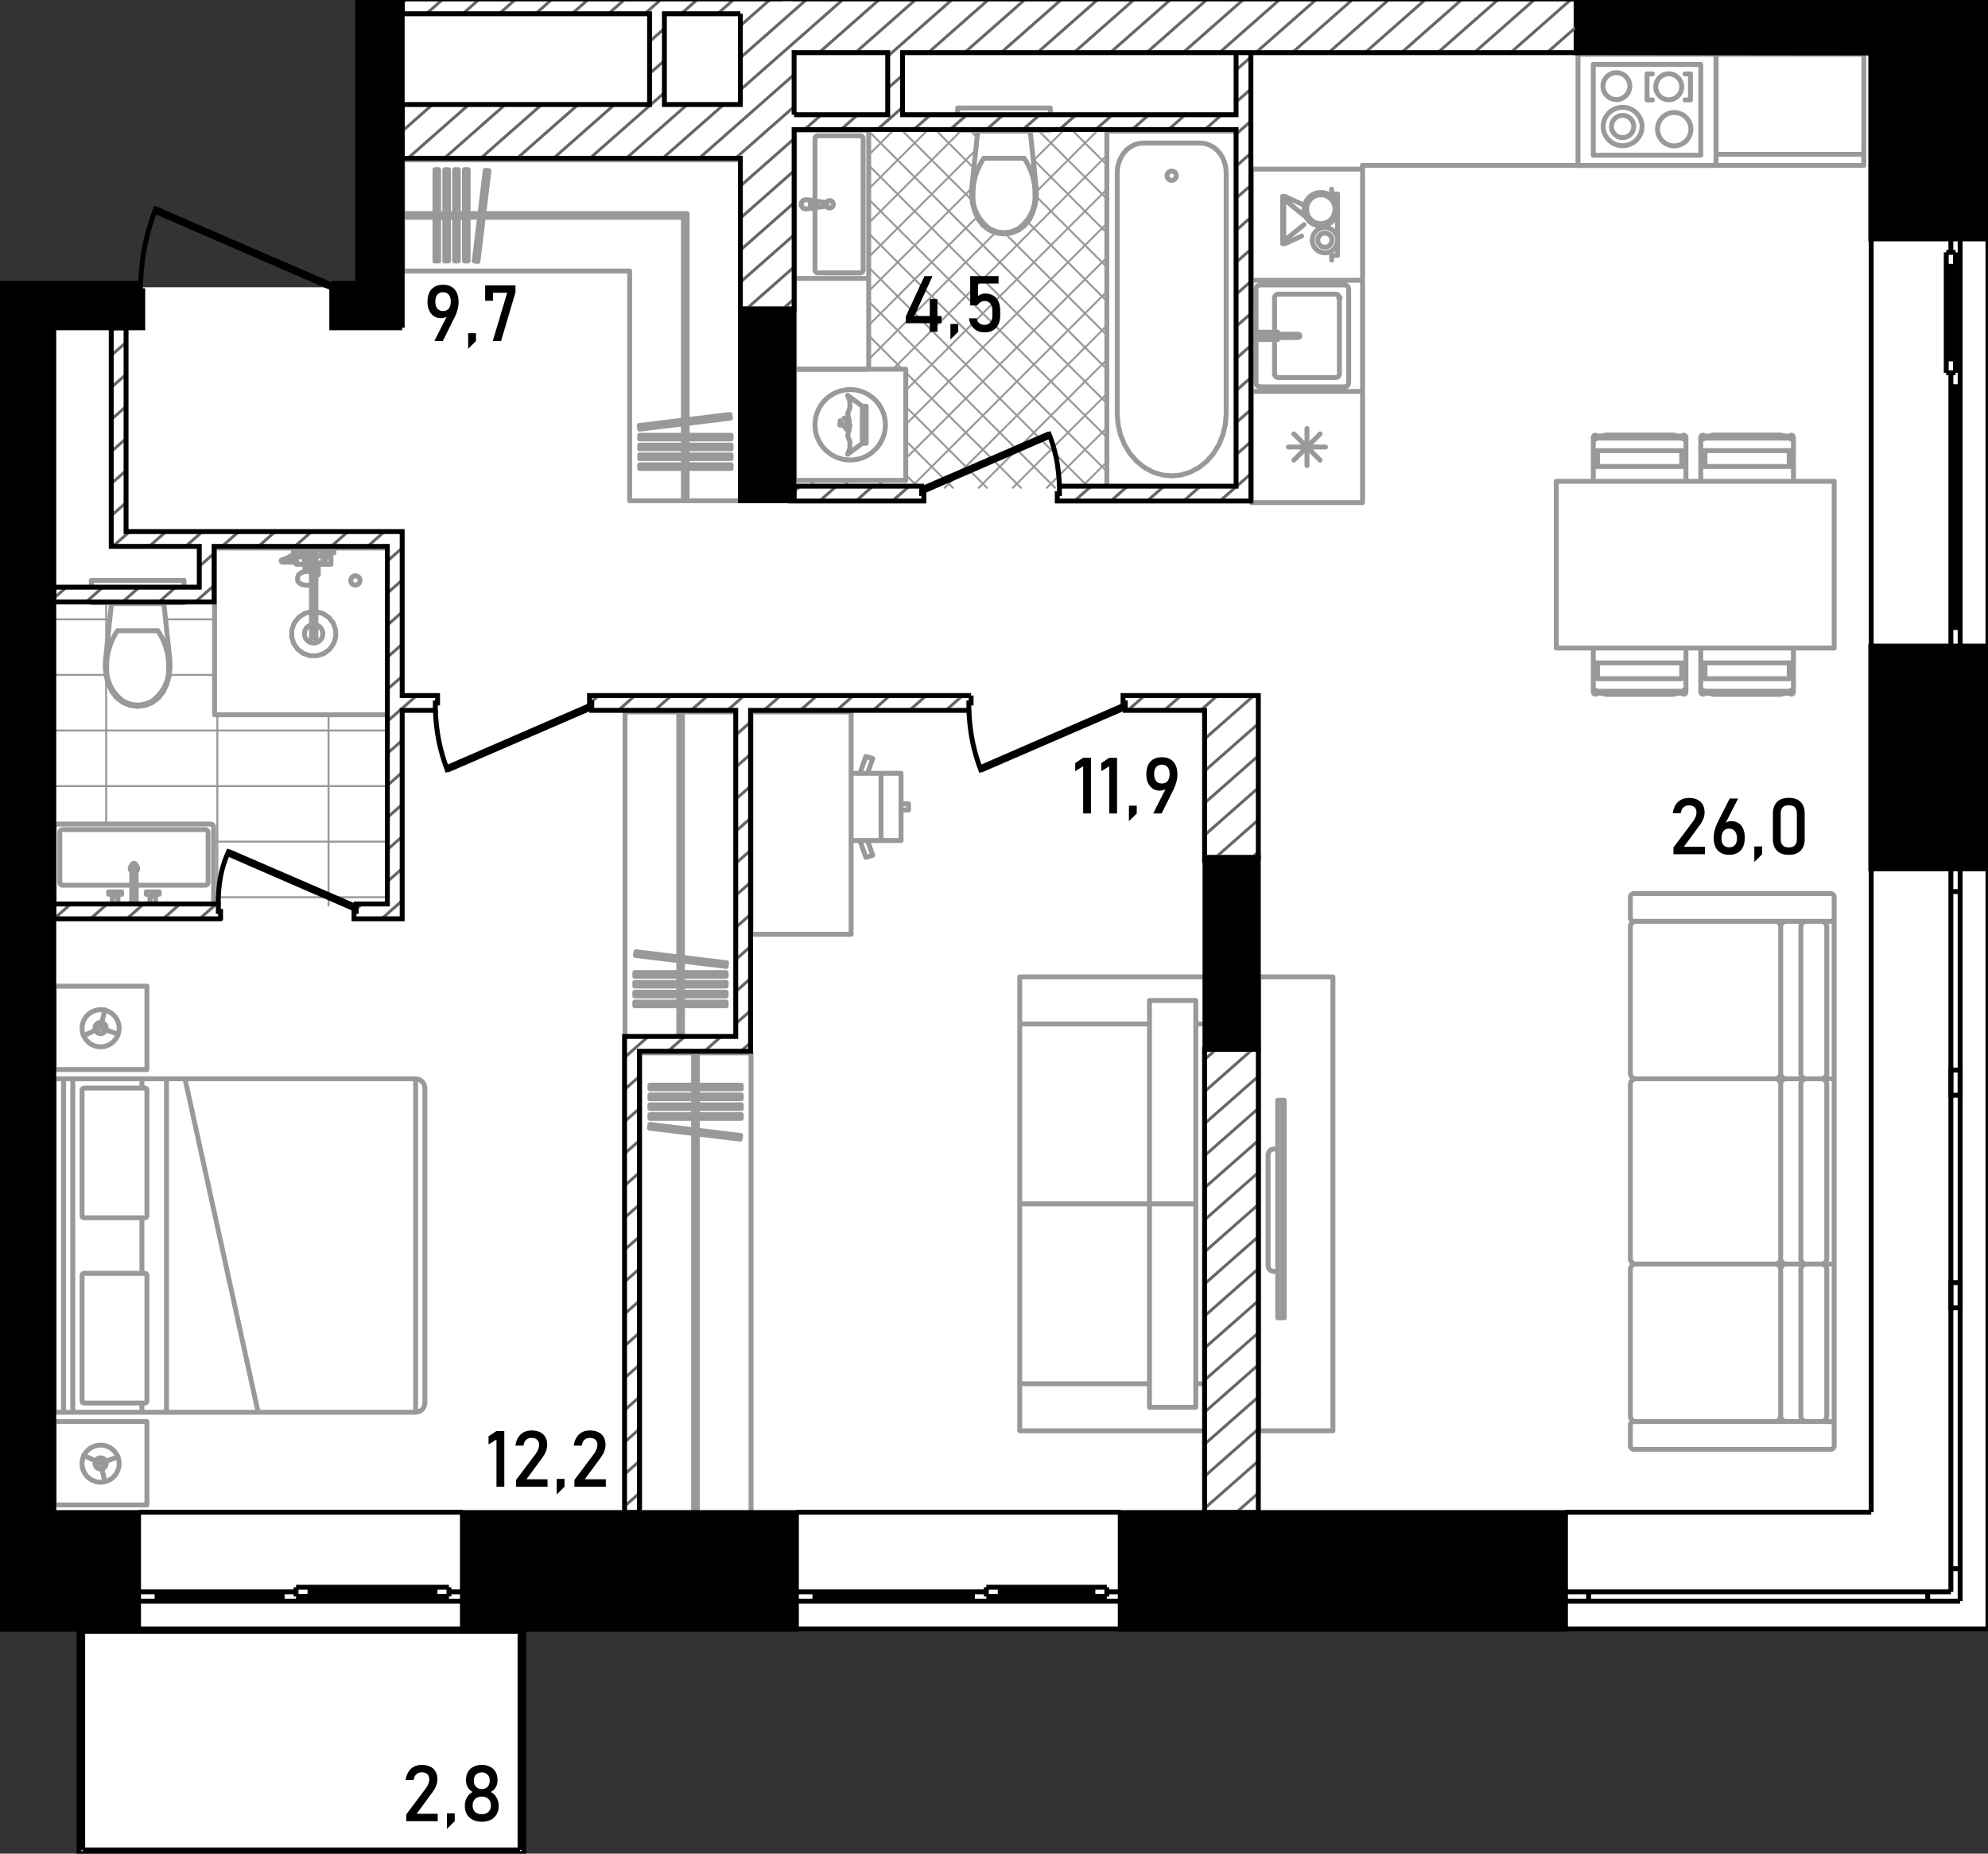 <svg version="1.1" id="_x32_00" xmlns="http://www.w3.org/2000/svg" x="0" y="0" viewBox="0 0 405.367 378.049" xml:space="preserve"><rect x="0" y="0" width="405.367" height="378.049" fill="#333333" stroke="none"/><style>.st0,.st1{fill-rule:evenodd;clip-rule:evenodd}.st0{fill:#fff}.st1{stroke:#999;stroke-linecap:round;stroke-linejoin:round}.st1,.st2,.st3{fill:none;stroke-miterlimit:3}.st2{fill-rule:evenodd;clip-rule:evenodd;stroke-width:.4;stroke-linecap:round;stroke-linejoin:round;stroke:#999}.st3{stroke:#000}.st3,.st4,.st6,.st7{fill-rule:evenodd;clip-rule:evenodd}.st6,.st7{fill:none;stroke:#000;stroke-miterlimit:22.926}.st7{stroke:#666;stroke-width:.6}</style><path class="st0" d="M73.435.107v58.481H.108v274.039h15.994v45.127h90.5v-45.127h298.764V.107z" id="fon"/><g id="mebel_7_"><path class="st1" d="M349.914 33.737h30.136m0 0V11.065m0 0h-30.136m0 0v22.672M349.914 31.47h30.136M380.049 33.737H277.837M380.049 11.065v22.672M324.881 31.659h21.916m0 0V13.142m0 0h-21.916m0 0v18.516M335.84 20.378v-5.299M335.84 15.079h1.095M335.84 20.378h1.095M344.694 20.378v-5.299M343.597 15.079h1.097M343.597 20.378h1.097M332.334 17.513a2.74 2.74 0 11-5.479-.001 2.74 2.74 0 015.479.001zM334.832 25.752a3.967 3.967 0 11-7.935 0 3.969 3.969 0 017.935 0z"/><path class="st1" d="M333.132 25.752a2.269 2.269 0 11-4.537-.001 2.269 2.269 0 014.537.001zM342.912 17.699a2.646 2.646 0 11-5.292-.002 2.646 2.646 0 015.292.002zM344.785 26.29a3.401 3.401 0 11-6.801-.003 3.401 3.401 0 016.801.003zM321.765 33.737h28.148M321.765 11.065h28.148M321.765 33.737V11.065M349.914 33.737V11.065M277.837 94.195V33.737M277.837 79.836v-46.1M255.165 79.836h22.672M277.837 102.508V79.836m0 0h-22.672m0 0v22.672m0 0h22.672M262.723 91.172h7.558M263.829 93.844l5.345-5.344M266.501 94.951v-7.558M269.173 93.844l-5.344-5.344M275.003 58.865v19.271m0 0l-.222.535m0 0l-.534.22m0 0h-17.381m0 0l-.535-.22m0 0l-.222-.535m0 0V58.865m0 0l.222-.534m0 0l.535-.221m0 0h17.381m0 0l.534.221m0 0l.222.534M277.837 57.165v22.672M255.165 57.165v22.672M277.837 57.165h-22.672M277.837 79.836h-22.672M273.114 60.754v15.492M272.359 77.003h-11.714M259.889 76.247v-7.001M259.889 67.756v-7.002M260.645 59.998h11.714M273.114 60.754h.141a.142.142 0 00-.141-.142.142.142 0 000 .283.14.14 0 00.141-.141h-.141zM273.114 76.247a.755.755 0 01-.755.756M260.645 77.003a.755.755 0 01-.756-.756M259.889 60.754c0-.418.338-.756.756-.756M272.359 59.998c.417 0 .755.338.755.756M264.721 68.161l.24.1m0 0l.1.241m0 0l-.101.24m0 0l-.241.099m0 0h-7.476m0 0l-.24-.1m0 0l-.099-.24m0 0l.099-.24m0 0l.24-.1m0 0h7.478M259.171 67.745v.415m0 0h-1.928m0 0l-.24.1m0 0l-.1.24m0 .001l.1.24m0-.001l.24.1m0 0h1.928m0 0v.414m0 .001h-2.456m0 0v-1.509m0-.001h2.456M260.532 67.756v.404m0 0h-1.323m0 0v-.404m0 0h1.323M260.532 69.244h-1.323m0 0v-.404m0 0h1.323m0 0v.404M277.837 34.493v22.672M255.165 34.493v22.672M277.837 34.493h-22.672M277.837 57.165h-22.672M272.736 42.672a3.41 3.41 0 11-6.822 0 3.41 3.41 0 016.822 0z"/><path class="st1" d="M272.214 42.672a2.89 2.89 0 11-5.779 0 2.89 2.89 0 115.779 0zM272.736 48.98a2.579 2.579 0 11-5.158.002 2.579 2.579 0 015.158-.002z"/><path class="st1" d="M271.601 48.98a1.445 1.445 0 11-2.89 0 1.445 1.445 0 012.89 0zM271.532 38.603v.964m0 0h1.204m0 0V52.09m0 0h-1.204m0 0v.964M262.005 40.067l.104.048m.103.047l.103.047m.103.047l.103.047m.104.047l.103.047m.103.047l.103.048m.102.047l.104.047m.102.047l.104.047m.103.047l.104.047m.102.048l.103.047m.102.047l.104.047m.105.047l.102.047m.104.048l.102.047m.103.047l.103.048m.103.047l.102.046m.104.047l.103.047m.104.048l.103.047m.104.047l.102.048M262.005 49.701l.104-.047m.103-.047l.103-.048m.103-.046l.103-.047m.104-.047l.103-.048m.103-.047l.103-.047m.102-.048l.104-.047m.102-.046l.104-.048m.103-.047l.104-.047m.102-.047l.103-.048m.102-.047l.104-.047m.105-.046l.102-.048m.104-.047l.102-.047m.103-.048l.103-.047m.103-.047l.102-.046m.104-.048l.103-.047m.104-.048l.103-.047m.104-.047l.102-.047M262.005 40.067v.078m0 .113v.114m0 .113v.113m0 .114v.078m0 0l.052.042m.089.071l.088.071m.086.072l.088.072m.089.071l.088.071m.089.072l.088.071m.088.071l.088.072m.087.072l.087.071m.089.071l.088.072m.088.071l.088.072m.088.071l.088.072m.09.071l.087.071m.087.072l.088.071m.089.072l.088.071m.088.072l.088.071m.088.071l.088.073m.087.07l.088.072m.088.071l.088.072m.088.071l.088.071m.088.073l.089.071m.089.071l.087.071m.088.072l.088.072m.087.071l.088.072m.089.071l.052.042M262.005 49.701v-.077m0-.114v-.113m0-.114v-.113m0-.114v-.078m0 0l.052-.042m.089-.071l.088-.071m.086-.072l.088-.071m.089-.071l.088-.071m.089-.073l.088-.071m.088-.072l.088-.072m.087-.07l.087-.071m.089-.071l.088-.073m.088-.071l.088-.071m.088-.072l.088-.071m.09-.072l.087-.071m.087-.072l.088-.071m.089-.071l.088-.072m.088-.072l.088-.071m.088-.071l.088-.072m.087-.071l.088-.071m.088-.072l.088-.072m.088-.071l.088-.071m.088-.072l.089-.071m.089-.072l.087-.071m.088-.072l.088-.071m.087-.071l.088-.072m.089-.072l.052-.042M261.528 49.701v-9.634m0 0h.478m0 0v.723m0 0h-.237m0 0v8.188m0 0h.237m0 0v.723m0 0h-.478"/><g><path class="st1" d="M346.798 98.162v-3.028m0 .001h.858m0 0h17.176m0 0h.859m0 0v3.028M365.691 91.708v3.427m0-.001h-.858m0 0v-3.225m0 0h.057m0 0l.293.196m0 0l.343-.086m0 0l.165-.312M364.89 89.348l.293.196m0 0l.343-.087m0 0l.165-.311m0 0v2.561m0 0l-.165.313m0 0l-.343.086m0 0l-.293-.196m0 0h-17.291m0 0l-.294.196m0 0l-.343-.086m0 0l-.164-.313m0 0v-2.561m0 0l.164.311m0 0l.343.087m0 0l.294-.196m0 0h17.291M346.798 91.708l.164.312m0-.001l.343.086m0 0l.294-.196m0 0h.057m0 0v3.225m0 0h-.858m0 0v-3.427M349.466 88.716l-1.003.227h15.564l-1.003-.227zM364.027 88.943h-15.565m0 0l1.004-.227m0 0h13.557m0 0l1.004.227M364.89 88.943l.293-.196m0 0l.343.086m0 0l.165.313m0 0l-.165.312m0 0l-.343.087m0 0l-.293-.197m0 0h-17.291m0 0l-.294.197m0 0l-.343-.087m0 0l-.164-.312m0 0l.164-.313m0 0l.343-.086m0 0l.294.196m0 0h17.291M324.881 98.162v-3.028m0 .001h.858m0 0h17.176m0 0h.86m0 0v3.028M343.775 91.708v3.427m0-.001h-.859m0 0v-3.225m0 0h.057m0 0l.294.196m0 0l.343-.086m0 0l.165-.312M342.973 89.348l.294.196m0 0l.343-.087m0 0l.165-.311m0 0v2.561m0 0l-.165.313m0 0l-.343.086m0 0l-.294-.196m0 0h-17.29m0 0l-.294.196m0 0l-.343-.086m0 0l-.165-.313m0 0v-2.561m0 0l.165.311m0 0l.343.087m0 0l.294-.196m0 0h17.29M324.881 91.708l.165.312m0-.001l.343.086m0 0l.294-.196m.001 0h.056m-.001 0v3.225m0 0h-.858m0 0v-3.427M327.55 88.716l-1.005.227h15.566l-1.005-.227zM342.111 88.943h-15.565m0 0l1.004-.227m0 0h13.556m0 0l1.005.227M342.973 88.943l.294-.196m0 0l.343.086m0 0l.165.313m0 0l-.165.312m0 0l-.343.087m0 0l-.294-.197m0 0h-17.29m0 0l-.294.197m0 0l-.343-.087m0 0l-.165-.312m0 0l.165-.313m0 0l.343-.086m0 0l.294.196m0 0h17.29M346.798 132.17v3.028m0 0h.858m0 0h17.176m0 0h.859m0 0v-3.028M365.691 138.626v-3.427m0-.001h-.858m0 0v3.225m0 0h.057m0 0l.293-.196m0 0l.343.086m0 0l.165.312M364.89 140.985l.293-.196m0 0l.343.087m0 0l.165.311m0 0v-2.561m0 0l-.165-.313m0 0l-.343-.086m0 0l-.293.196m0 0h-17.291m0 0l-.294-.196m0 0l-.343.086m0 0l-.164.313m0 0v2.561m0 0l.164-.311m0 0l.343-.087m0 0l.294.196m0 0h17.291M346.798 138.626l.164-.312m0-.001l.343-.086m0 0l.294.196m0 0h.057m0 0v-3.225m0 0h-.858m0 0v3.427M348.462 141.391l1.004.226h13.557l1.004-.226zM364.027 141.39h-15.565m0 0l1.004.227m0 0h13.557m0 0l1.004-.227M364.89 141.39l.293.196m0 0l.343-.086m0 0l.165-.313m0 0l-.165-.312m0 0l-.343-.087m0 0l-.293.197m0 0h-17.291m0 0l-.294-.197m0 0l-.343.087m0 0l-.164.312m0 0l.164.313m0 0l.343.086m0 0l.294-.196m0 0h17.291M324.881 132.17v3.028m0 0h.858m0 0h17.176m0 0h.86m0 0v-3.028M343.775 138.626v-3.427m0-.001h-.859m0 0v3.225m0 0h.057m0 0l.294-.196m0 0l.343.086m0 0l.165.312M342.973 140.985l.294-.196m0 0l.343.087m0 0l.165.311m0 0v-2.561m0 0l-.165-.313m0 0l-.343-.086m0 0l-.294.196m0 0h-17.29m0 0l-.294-.196m0 0l-.343.086m0 0l-.165.313m0 0v2.561m0 0l.165-.311m0 0l.343-.087m0 0l.294.196m0 0h17.29M324.881 138.626l.165-.312m0-.001l.343-.086m0 0l.294.196m.001 0h.056m-.001 0v-3.225m0 0h-.858m0 0v3.427M326.544 141.391l1.005.226h13.556l1.006-.226zM342.111 141.39h-15.565m0 0l1.004.227m0 0h13.556m0 0l1.005-.227M342.973 141.39l.294.196m0 0l.343-.086m0 0l.165-.313m0 0l-.165-.312m0 0l-.343-.087m0 0l-.294.197m0 0h-17.29m0 0l-.294-.197m0 0l-.343.087m0 0l-.165.312m0 0l.165.313m0 0l.343.086m0 0l.294-.196m0 0h17.29M317.337 132.17V98.162m0 0h56.666m0 0v34.008m0 0h-56.666"/></g><g><path class="st1" d="M332.439 290.684v4.156M333.195 295.596h40.053M374.003 294.84v-4.156M373.248 289.928h-40.054M374.003 290.684V257.81M374.003 257.81h-2.645M364.23 257.81h-2.268M332.439 258.944v29.852M333.573 289.928h28.39M363.096 288.795v-29.852M361.962 257.81h-28.389M372.492 258.944v29.852M371.359 289.928h-7.129M363.096 288.795v-29.852M364.23 257.81h7.129M367.202 288.795v-29.852M333.195 295.596a.755.755 0 01-.756-.756M374.003 294.84a.755.755 0 01-.756.756M373.248 289.928c.418 0 .756.339.756.756M332.439 290.684c0-.417.338-.756.756-.756M333.573 289.928a1.133 1.133 0 01-1.134-1.133M363.096 288.795c0 .626-.508 1.133-1.134 1.133M361.962 257.81c.626 0 1.134.508 1.134 1.134M332.439 258.944c0-.626.507-1.134 1.134-1.134M372.492 288.795c0 .626-.507 1.133-1.133 1.133M364.23 289.928a1.134 1.134 0 01-1.134-1.133M363.096 258.944c0-.626.508-1.134 1.134-1.134M371.359 257.81c.626 0 1.133.508 1.133 1.134M368.336 289.928a1.134 1.134 0 01-1.134-1.133M367.202 258.944c0-.626.508-1.134 1.134-1.134M374.003 257.81v-37.786M374.003 257.81h-2.645M374.003 220.024h-2.645M364.23 257.81h-2.268M364.23 220.024h-2.268M332.439 221.158v35.519M333.573 257.81h28.39M363.096 256.676v-35.519M361.962 220.024h-28.389M372.492 221.158v35.519M371.359 257.81h-7.129M363.096 256.676v-35.519M364.23 220.024h7.129M367.202 256.676v-35.519M333.573 257.81a1.133 1.133 0 01-1.134-1.134M363.096 256.676c0 .627-.508 1.134-1.134 1.134M361.962 220.024c.626 0 1.134.508 1.134 1.134M332.439 221.158c0-.626.507-1.134 1.134-1.134M372.492 256.676c0 .627-.507 1.134-1.133 1.134M364.23 257.81a1.134 1.134 0 01-1.134-1.134M363.096 221.158c0-.626.508-1.134 1.134-1.134M371.359 220.024c.626 0 1.133.508 1.133 1.134M368.336 257.81a1.134 1.134 0 01-1.134-1.134M367.202 221.158c0-.626.508-1.134 1.134-1.134M332.439 187.15v-4.156M333.195 182.238h40.053M374.003 182.994v4.156M373.248 187.906h-40.054M374.003 187.15v32.874M374.003 220.024h-2.645M364.23 220.024h-2.268M332.439 218.89v-29.851M333.573 187.906h28.39M363.096 189.04v29.851M361.962 220.024h-28.389M372.492 218.89v-29.851M371.359 187.906h-7.129M363.096 189.04v29.851M364.23 220.024h7.129M367.202 189.04v29.851M332.439 182.994c0-.417.338-.756.756-.756M373.248 182.238c.418 0 .756.339.756.756M374.003 187.15a.756.756 0 01-.756.756M333.195 187.906a.756.756 0 01-.756-.756M332.439 189.04c0-.626.507-1.134 1.134-1.134M361.962 187.906c.626 0 1.134.508 1.134 1.134M363.096 218.89c0 .626-.508 1.134-1.134 1.134M333.573 220.024a1.134 1.134 0 01-1.134-1.134M371.359 187.906c.626 0 1.133.508 1.133 1.134M363.096 189.04c0-.626.508-1.134 1.134-1.134M364.23 220.024a1.134 1.134 0 01-1.134-1.134M372.492 218.89c0 .626-.507 1.134-1.133 1.134M367.202 189.04c0-.626.508-1.134 1.134-1.134M368.336 220.024a1.134 1.134 0 01-1.134-1.134"/><g><path class="st1" d="M256.677 199.241h15.114m0 0v92.576m0-.001h-15.114m0 0V199.24M261.558 268.766h-1.02m0 0v-44.369m0 0h1.02m0 0v44.369M260.539 259.305h-.832m0 0l-.567-.152m0 0l-.415-.415m0 0l-.152-.567m0 0v-22.699m0 0l.152-.567m0 0l.415-.415m0 0l.567-.152m0 0h.832m0 0v24.967M261.856 268.766h-.298m0 0v-44.369m0 0h.298m0 0v44.369"/></g><g><path class="st1" d="M245.719 208.838h-1.89m0 0v73.382m0 0h1.89m0 0v-73.382M207.933 208.838v36.691m0 0h26.45m0 0v-36.691m0 0h-26.45M207.933 245.53v36.69m0 0h26.45m0 0v-36.69m0 0h-26.45M207.933 282.22v9.597m0 0h37.786m0 0v-9.597m0 0h-1.889m-9.446 0h-26.451M207.933 199.241v9.598m0 0h26.451m9.446 0h1.889m0 0v-9.598m0 0h-37.786M243.83 245.53h-9.446m0 0v41.488m0 0h9.446m0 0V245.53M243.83 245.53h-9.446m0 0v-41.49m0 0h9.446m0 0v41.49"/><g><path class="st1" d="M130.471 308.821v-94.088M130.471 214.733h22.672M153.143 214.733h-22.672m0 0v94.088m0 0h22.672m0 0v-94.088M141.429 308.821h.756m0 0v-94.088m0 0h-.756m0 0v94.088M151.15 221.32h-18.626m0 0v.756m0 0h18.626m0 0v-.756M151.15 223.325h-18.626m0 0v.756m0 0h18.626m0 0v-.756M151.15 225.33h-18.626m0 0v.756m0 0h18.626m0 0v-.756M151.15 227.335h-18.626m0 0v.756m0 0h18.626m0 0v-.756M151.015 231.579l-18.491-2.241m0 .001l-.091.75m0-.001l18.49 2.241m0 0l.092-.75"/><g><path class="st1" d="M127.448 211.711h3.023M150.12 211.711h-19.648M150.12 145.207v66.504M127.448 211.711h22.672m0 0v-66.504m0-.001h-22.672m0 0v66.504M139.161 145.207h-.756m.001 0v66.504m0 0h.756m-.001 0v-66.504M129.441 205.123h18.626m0 0v-.756m0 0h-18.626m0 0v.756M129.441 203.119h18.626m0 0v-.755m0 0h-18.626m0 0v.755M129.441 201.115h18.626m0 0v-.756m0 0h-18.626m0 0v.756M129.441 199.11h18.626m0 0v-.756m0 0h-18.626m0 0v.756M129.576 194.864l18.491 2.242m0 0l.091-.751m0 0l-18.49-2.241m0 0l-.092.75"/></g><g><path class="st1" d="M182.661 157.719h1.068m0 0v13.707m0 0h-10.183m0-13.707h9.115M183.729 163.945h1.532m0 0v1.257m0 0h-1.532m0 0v-1.257M176.894 171.426l.504 1.428m0 0l.562 1.592m0 0l-1.402.418m0 0l-.71-2.01m0 0l-.504-1.428m0 0h1.55M175.344 157.719l.504-1.428m0 0l.71-2.01m0 0l1.402.418m0 0l-.562 1.592m0 0l-.504 1.428m0 0h-1.55M183.729 157.719v13.707M179.646 171.426v-13.707M173.548 190.55h-20.404m-.001 0v-45.344m0 0h20.404m.001 0v45.344"/></g></g></g><g><path class="st1" d="M28.259 308.821H11.066M24.292 298.43a3.78 3.78 0 11-7.558-.002 3.78 3.78 0 017.558.002z"/><path class="st1" d="M21.646 298.43a1.134 1.134 0 11-2.267.001 1.134 1.134 0 012.267-.001zM24.292 209.632a3.78 3.78 0 11-7.558-.002 3.78 3.78 0 017.558.002z"/><path class="st1" d="M21.646 209.632a1.134 1.134 0 11-2.267.001 1.134 1.134 0 012.267-.001zM84.75 220.024v68.015m0 0H14.846m0 0v-68.015m0 0H84.75M86.639 221.913v64.237m0 0l-.145.723m0 0l-.409.613m0 0l-.613.409m0 0l-.723.144m0 0v-68.015m0-.001l.723.144m0 0l.613.409m0 .001l.409.613m0 0l.145.723M11.066 220.024v68.015m0 0h3.779m0 0v-68.015m0 0h-3.779M11.066 288.039v-68.015m0-.001h1.89m0 0v68.015m0 .001h-1.89M11.066 289.928v17.004m0 0H29.96m0 0v-17.004m0 0H11.066M11.066 218.134V201.13m0 0H29.96m0 0v17.004m0 0H11.066M16.734 260.077v25.695m0 0l.111.267m0 0l.267.111m0 0h12.47m0 0l.267-.111m0 0l.111-.267m0 0v-25.695m0 0l-.111-.267m0 0l-.267-.111m0 0h-12.47m0 0l-.267.111m0 0l-.111.267M16.734 247.985v-25.694m0 0l.111-.267m0 0l.267-.111m0 0h12.47m0 0l.267.111m0 0l.111.267m0 0v25.694m0 0l-.111.268m0 0l-.267.11m0 0h-12.47m0 0l-.267-.11m0 0l-.111-.268M28.936 220.024v1.889M28.936 248.363v11.336M28.936 286.15v1.889M33.945 220.024v68.015m0 0h18.687m0 0l-14.908-68.015m0 0h-3.779M21.374 302.11l-.86-3.68m0 0l-3.431-1.584m0 0l3.431 1.584m0 0l3.545-1.306M21.374 205.953l-.86 3.68m0 0l-3.431 1.584m0 0l3.431-1.584m0 0l3.545 1.305"/></g><g><path class="st1" d="M79.081 111.766v34.007M79.081 145.773H43.752M43.751 145.773v-34.007M73.414 118.379a.944.944 0 11-1.889 0 .944.944 0 011.889 0zM64.42 124.749l1.396.372m0 0l1.209.792m0 0l.899 1.133m0 .001l.495 1.358m.001-.001l.044 1.445m0 0l-.414 1.384m-.001.001l-.828 1.185m0 0l-1.159.863m.001-.001l-1.372.455m0 .001h-1.446m-.001 0l-1.372-.455m0-.001l-1.159-.863m.001.001l-.829-1.185m-.001 0l-.413-1.384m0-.001l.043-1.445m0 0l.496-1.358m.001.001l.897-1.133m0-.001l1.209-.792m-.001 0l1.397-.372m0 0v-5.538m0 .001l-.455.108m0 0l-.49.036m.001 0l-.488-.036m-.001 0l-.456-.108m0 0l-.392-.173m.001-.001l-.299-.224m-.001 0l-.189-.261m0 0l-.065-.281m.001 0v-.402m0 0l.019-.12m0 .001l.065-.278m0 0l.054-.104m0-.001l.181-.251m0 0l.078-.069m-.001 0l.275-.205m0 0l.356-.157m0 .001l.195-.052m0 0l.25-.06m0 0l.02-.687m.001-.001l.009-.797m-.001.001h-1.729m0 0v-.434m0 0h-2.871m.001 0l-.16-.059m-.001-.001l-.083-.148m0 0l.033-.167m0 0l.134-.105m.001 0l.485-.157m0 .001l.726-.316m0-.001l1.008-.573m0 .001l.728-.259m-.001-.001v-.124m0 .001h-.604m0 0v-.982m0-.001h2.569m0 0v.877m0 0l.024.01m.001 0l.039.028m-.001 0l.033.034m.001 0l.025.04m0 0l.278.673m0 0h.697m-.001 0v-1.361m0 0h-1.058m.001 0v-.301m0 0h3.024m-.001 0v.301m0 0H64.42m0 0v1.361m0 0h1.437m.001 0v.151m0 0h.415m0 0v-.302m0 0h-.153m0 0v-.529m0 .001h-.604m.001 0v-.982m0-.001h2.569m-.001 0v.982m0 .001h-.604m.001 0v.529m0-.001h-.152m0 0v.302m0 0h.151m.001 0v1.511m0 .001h-2.57m-.001 0v2.154m0-.001h-.021m0 0h-.06m-.001 0h-.094m0 0h-.123m0 0h-.149m.001 0h-.044m0 0v7.505M62.078 113.428h.21m0 0l-.141-.341m0 0l-.325-.053m0 0l-.008.002m0 0v.242m0 0h-.152m0 0v.301m0 0h.416m0 0v-.151M60.604 113.58v-.24m0 0l-.677.239m0 0l-.987.563m0 0l-.053.024m0 0h1.566m0 0v-.586m0 0h.151M66.461 112.749v.528M67.141 112.749v.528M60.804 112.749h-.352M61.662 113.278h-.189M61.473 113.278h-.681M60.793 113.278h-.015M61.473 113.101v.177M60.793 113.272v.006M60.604 113.58h1.058M62.957 115.09h.557M60.453 114.165v.492M63.023 115.658h.49M57.658 114.644l-.076.013M61.806 112.54l.048.003M61.636 112.573l.17-.032M62.351 112.624l.047.01M62.398 112.634l.02.009M60.453 112.872l.453-.159M60.906 112.712l.73-.14M61.762 113.045l.06-.011M57.658 114.644l.512-.167M58.169 114.477l.719-.312M60.864 112.729h.001M61.854 112.543l.497.081M63.511 117.146l.002-.002M63.513 116.616l-.002-.002M62.078 113.976v-.128M62.078 113.731v-.104M62.078 113.848v-.117M62.288 113.428h.523M61.04 113.185l.723-.14M60.604 113.339l.436-.154M62.758 114.062h.142a.141.141 0 10-.282 0 .14.14 0 10.282 0h-.142zM62.667 114.017l.091.045M62.569 114.002l.098.015M62.471 114.017l.098-.015M62.38 114.062l.091-.045M62.224 116.558l.345-.026M62.569 116.532l.345.026M62.153 116.575l.071-.017M63.235 116.634l.195.052M62.914 116.558l.321.076M62.2 114.229l-.009.062M63.43 116.686l.083.036M62.985 116.575l-.02-.687M62.947 114.29l-.009-.061M62.938 114.229l-.026-.059M62.912 114.17l-.042-.049M62.87 114.122l-.055-.038M62.815 114.083l-.057-.021M62.758 114.062l-.008-.003M62.75 114.059l-.068-.008M62.682 114.051h-.227M62.456 114.051l-.068.008M62.387 114.059l-.007.003M62.38 114.062l-.057.021M62.324 114.083l-.055.038M62.269 114.122l-.042.048M62.227 114.17l-.027.059M62.965 115.887l-.019-1.597M62.181 115.09l.01-.8M62.078 114.789h.107M62.953 114.789h.561M64.42 124.749v5.343M63.513 124.749v5.343M64.42 130.092h-.907M67.481 112.749h-1.36M67.33 113.278h-1.059M67.33 113.58h-1.059M65.857 113.58v1.209M62.078 114.789v-1.209M64.42 112.068h-.907M64.42 113.428v3.816M63.513 119.211v-5.783M65.857 114.789H64.42M64.912 115.09h-.491M64.912 115.658h-.491M63.023 115.09v1.494M64.42 127.426a1.89 1.89 0 01-.907 3.669 1.889 1.889 0 010-3.669M65.857 114.116a.34.34 0 110 .59"/><path class="st2" d="M43.563 182.993h35.52m-35.52-11.336h35.52m-68.017-11.336h68.016m-68.016-11.336h68.016m-68.016-11.336h10.57m12.868 0h9.248m-32.686-11.336h11.318m11.372 0h9.996m23.238 58.38v-38.92m-22.672 38.92v-38.92m-22.672 22.294v-30.34m0-4.417v-10.208"/><path class="st1" d="M21.669 137.905l.469 1.645m-.001 0l.718 1.551m0 0l.967 1.23m0 0l1.249.943m.001 0l1.448.594m0 0l1.55.205m-.001 0l1.552-.205m.001 0l1.447-.594m0 0l1.248-.943m-.001 0l.968-1.23m0 0l.719-1.551m.001 0l.469-1.645m-.001 0l.207-1.698m0 0l-.059-1.709m0 0l-1.223-11.585m0 0H22.743m0 0l-1.223 11.585m0 0l-.06 1.709m.001 0l.208 1.698M32.187 128.634H28.07M28.07 128.634h-4.116M31.134 142.901c-.89.57-1.962.881-3.064.887M34.381 136.071c.165 2.592-1.03 5.107-3.247 6.83M32.187 128.634c1.505 2.253 2.266 4.827 2.194 7.437M21.758 136.071c-.07-2.609.689-5.184 2.195-7.437M25.006 142.901c-2.217-1.723-3.413-4.238-3.248-6.83M28.07 143.788a5.74 5.74 0 01-3.063-.887M23.423 122.913h9.295v.188h-9.295zM32.718 122.912h-9.296m0 0v.189m0 .001h9.296m0 0v-.189M18.624 122.912h18.894M18.624 118.379h18.894M18.624 122.912v-4.533M37.517 122.912v-4.533M42.996 184.693H11.634m0 0l-.402-.166m0 0l-.166-.4m0 0v-15.493m0 0l.166-.401m0 0l.402-.166m0 0h31.362m0 0l.4.166m0 0l.166.401m0 0v15.493m0 0l-.166.4m0 0l-.4.166M41.862 180.537H27.767m-.907 0H12.767M12.2 179.97v-10.202M12.767 169.201h29.095M42.429 169.768v10.202M12.767 180.537a.566.566 0 01-.567-.566M12.2 169.768c0-.313.254-.567.567-.567M41.862 169.201c.313 0 .567.254.567.567M42.429 179.97a.566.566 0 01-.567.566M28.07 177.136a.757.757 0 01-.302.605v-1.21a.757.757 0 01.302.605zm-1.21.604a.756.756 0 010-1.208v1.208zM26.861 184.165h.907m0 0v-7.748m0-.001l-.256-.302m0 .001h-.395m0 0l-.256.302m0-.001v7.748M26.559 184.163h1.51v.265h-1.51zM28.07 184.165h-1.511m0 0v.264m0-.001h1.511m0 0v-.264"/><path class="st1" d="M26.181 184.428h2.266v.265h-2.266zM28.448 184.428h-2.267m0 0v.265m0 0h2.267m0 0v-.265M30.584 182.804v1.624m0 0h-.096m-.001 0v.133m0 0h-.282m.001 0v.132m0 0h1.889m0 0v-.132m0 0h-.283m0 0v-.133m0 0h-.095m0 0v-1.624m0 0h-.321m0 0v-.416m0 0h1.077m0 0v-.491m0 0h-2.645m0 0v.491m0 0h1.076m0 0v.416m0 0h-.32M24.047 182.804v1.624m0 0h.094m-.001 0v.133m0 0h.283m.001 0v.132m0 0h-1.889m0 0v-.132m0 0h.283m-.001 0v-.133m0 0h.095m0 0v-1.624m0 0h.322m.001 0v-.416m0 0h-1.078m-.001 0v-.491m0 0h2.646m.001 0v.491m0 0h-1.078m0 0v.416m0 0h.322M31.395 182.388l-.071-.071M30.904 182.388l.072-.071M31.395 182.804h-.491M31.716 184.428h-1.133M30.488 184.561h1.323M23.234 182.388l.071-.071M23.724 182.388l-.071-.071M23.234 182.804h.49M22.913 184.428h1.134M24.14 184.561h-1.322M31.395 182.143a.244.244 0 01-.245.245.245.245 0 110-.491c.136 0 .245.11.245.246zM23.724 182.143a.244.244 0 01-.245.245.244.244 0 01-.245-.245.245.245 0 11.49 0zM43.751 111.766h35.33"/></g><g><path class="st1" d="M139.351 44.317l.755-.756m0 0H82.104m0 0v.756m0 0h57.247M88.691 34.596v18.626m0 0h.756m0 0V34.596m0 0h-.756M90.696 34.596v18.626m0 0h.756m0 0V34.596m0 0h-.756M92.701 34.596v18.626m0 0h.756m0 0V34.596m0 0h-.756M94.705 34.596v18.626m0 0h.756m0 0V34.596m0 0h-.756M98.951 34.732l-2.241 18.49m0 0l.751.091m0 0l2.241-18.49m0 0l-.751-.091M151.064 32.604h-68.96m0 0v22.671m0 0h46.289m0 0v46.855m0 0h22.671m0 0V32.604M139.351 102.13h.755m0 0V43.561m0 0l-.755.756m0 0v57.813M149.072 95.543h-18.626m0 0v-.756m0 0h18.626m0 0v.756M149.072 93.538h-18.626m0 0v-.755m0 .001h18.626m0 0v.755M149.072 91.535h-18.626m0 0v-.756m0 0h18.626m0 0v.756M149.072 89.53h-18.626m0 0v-.756m0 0h18.626m0 0v.756M148.936 85.284l-18.49 2.241m0 0l-.091-.75m0 0l18.49-2.241m0 0l.091.75"/></g></g><g><path class="st2" d="M220.404 99.485l5.288-5.288m-12.235 5.288l12.235-12.235m-19.183 12.235l19.183-19.183m-26.13 19.183l26.13-26.13m-33.076 26.13l33.076-33.076m-40.023 33.076l40.023-40.023m-46.97 40.023l1.512-1.512m4.46-4.46l40.998-40.998m25.769-25.769l.188-.188m-79.874 72.927l1.512-1.512m11.407-11.407l40.998-40.998m18.822-18.822l.189-.188m-79.875 72.927l1.512-1.512m18.354-18.354l40.998-40.998m11.874-11.875l.189-.188m-55.691 48.744l43.628-43.628m4.927-4.928l.189-.188m-53.671 46.725l25.847-25.847m8.32-8.321l12.557-12.557m-46.724 39.778l22.123-22.123m11.444-11.444l6.211-6.211m-39.778 32.831l21.027-21.028m-21.027 14.081l21.829-21.829m-21.829 14.882l18.937-18.937m-18.937 11.99l11.99-11.99m-11.99 5.043l5.043-5.043m64.422.188l-.188-.188m-6.76.188l-.188-.188m-6.759.188l-.188-.188m-6.759.188l-.188-.188m.12 7.066l-7.066-7.066m7.066 14.013l-14.014-14.014m14.014 20.961l-15.016-15.016m15.016 21.963l-14.389-14.389M199.24 28.013l-1.455-1.455m27.907 34.854l-16.158-16.158m-10.957-10.956l-7.74-7.74m34.855 41.801l-20.68-20.68m-6.771-6.772l-14.35-14.349M225.692 75.305l-48.748-48.747M225.692 82.253l-48.555-48.556M225.692 89.199l-48.555-48.554M225.692 96.146l-48.555-48.555m44.947 51.894l-44.947-44.947m38 44.947l-38-38m31.053 38l-23.496-23.496m-.687-.687l-6.87-6.87m24.106 31.053l-16.549-16.549m9.602 16.549l-9.602-9.602m2.655 9.602l-2.655-2.655m-4.292 2.655l-1.512-1.512m-5.434 1.512l-1.512-1.512m-5.436 1.512l-1.512-1.512"/><path class="st1" d="M198.319 41.549l.469 1.645m0 0l.718 1.551m0 0l.968 1.23m0 0l1.248.943m0 0l1.448.594m0 0l1.551.206m0 0l1.551-.206m0 0l1.448-.594m0 0l1.248-.943m0 0l.967-1.23m0 0l.719-1.551m0 0l.469-1.645m0 0l.208-1.697m0 0l-.06-1.71m0 0l-1.223-11.584m0 0h-10.654m0 0l-1.222 11.584m0 0l-.06 1.71m0 0l.207 1.697M208.837 32.279h-4.116M204.721 32.279h-4.116M207.785 46.546c-.889.57-1.961.88-3.063.886M211.033 39.716c.165 2.592-1.031 5.106-3.248 6.83M208.837 32.279c1.506 2.253 2.266 4.828 2.195 7.437M198.41 39.716c-.07-2.609.689-5.185 2.195-7.437M201.658 46.546c-2.217-1.724-3.413-4.238-3.248-6.83M204.721 47.432a5.737 5.737 0 01-3.063-.886M200.073 26.557h9.296v.19h-9.296zM209.369 26.558h-9.295m0 0v.188m0 0h9.295m0 0v-.188M195.275 26.558h18.893M195.275 22.024h18.893M195.275 26.558v-4.534M214.168 26.558v-4.534"/><g><path class="st1" d="M252.143 26.747v72.738m0-.001h-26.45m0 0V26.747m0 0h26.45M227.808 35.233l.081-1.053m0 0l.238-1.02m0 0l.39-.958m0 0l.529-.865m0 0l.652-.748m0 0l.756-.606m0 0l.835-.446m0 0l.891-.274m0 0l.919-.092m0 0h11.638m0 0l.919.092m0 0l.89.274m0 0l.836.446m0 0l.755.606m0 0l.652.748m0 0l.529.865m0 0l.389.958m0 0l.24 1.02m0 0l.08 1.053m0 0v49.099m0 0l-.169 2.21m0 0l-.501 2.143m0 0l-.819 2.011m0 0l-1.111 1.817m0 0l-1.369 1.57m0 0l-1.586 1.272m0 0l-1.755.939m0 0l-1.87.574m0 0l-1.93.192m0 0l-1.928-.192m0 0l-1.871-.574m0 0l-1.755-.939m0 0l-1.586-1.272m0 0l-1.369-1.57m0 0l-1.112-1.817m0 0l-.818-2.011m0 0l-.501-2.143m0 0l-.169-2.21m0 0V35.233M239.863 35.815a.946.946 0 11-1.891-.001.946.946 0 011.891.001z"/></g><g><path class="st1" d="M184.694 75.302h-22.671m0 0v22.672m0 0h22.671m0 0V75.302M180.538 86.638a7.179 7.179 0 11-14.358 0 7.179 7.179 0 1114.358 0zM172.842 92.646l.449-1.233m0 0V90.1m0 0l-.449-1.232m0 0l.343-1.474m.001 0v-1.513m0 0l-.343-1.472m-.001 0l.45-1.235m0 0V81.86m0 0l-.45-1.235m0 0l2.987 2.232m0 0v7.558m0 0l-2.987 2.231M176.091 90.415v-7.558m0 0h-.262m0 0v7.558m0 0h.262M176.615 90.415v-7.558m0 0h-.262m0 0v7.558m0 0h.262M171.328 85.795l-.086.891m0-.001l.227.022m0 0l.045-.477m0 0l1.142 1.383m0 .001l.152-.126m0-.001l-.53-.642m0 0l.082-.067m0 0l.611.74m0 0l.146-.121m0 0l-.611-.74m0 0l.097-.081m0 0l.497.602m0 0l.13-.108m0 0l-.496-.601m0 0l.097-.08m0 .001l.343.415m0-.001l.139-.116m0 0l-1.174-1.422M162.023 97.974V75.302m0 0h22.671m0 0v22.672m0 0h-22.671"/><g><path class="st1" d="M177.137 56.786h-15.114m0 0v18.516m0 .001h15.114m0 0V56.786M162.023 56.22V27.124m0 0l.166-.401m0 0l.4-.165m0 0h13.982m0 0l.4.165m0 0l.166.401m0 0V56.22m0 0l-.166.4m0 0l-.4.166m0 0h-13.982m0 0l-.4-.166m0 0l-.166-.4M166.179 55.086V28.258M166.746 27.692h8.691M176.003 28.258v26.828M175.437 55.653h-8.691M166.179 28.258c0-.313.254-.566.566-.566M175.437 27.692c.312 0 .566.253.566.566M176.003 55.086a.567.567 0 01-.566.566M166.746 55.653a.567.567 0 01-.566-.566M169.923 41.672a.757.757 0 01-1.453.294l.028-.015.106-.279-.106-.281-.028-.015a.756.756 0 011.453.296zM164.29 42.617l1.585-.151m0-.001l.36-.123m0 .001l2-.251m-.001 0l.265-.14m.001 0l.105-.279m-.001 0l-.105-.28m.001 0l-.265-.14m-.001 0l-2-.25m.001 0l-.36-.124m0 0l-1.585-.152m0 0l-.555.181m-.001 0l-.343.473m0 0v.584m0 0l.343.471m0 0l.555.181M165.231 41.159h.562M165.792 42.186h-.561M165.231 42.186v-1.027M165.792 41.159a.513.513 0 110 1.027M166.235 41.003a.797.797 0 010 1.34M166.179 55.086V42.361m0-1.377V28.258"/></g></g></g></g><g id="walls"><path class="st0" d="M82.007 187.391h-9.825v-1.512h.454v-1.511h6.349v-72.929h-35.33v11.338l-32.686-.001v-3.022h29.664v-8.315h-17.95V66.852h3.023v41.565h56.302v33.441h7.215v1.512h-.453v1.511h-6.762l-.001 42.51zm.001-155.113h68.96v30.751h10.958V26.421h90.121V99.16h-36.011v1.511h-.454v1.512h39.486l.001-91.443h-3.022v12.658h-68.015V10.74h137.636V-.218L162.113-.219v-.034h-3.021v.034H82.008v3.022h50.444V21.32H82.008v10.958zm79.918-8.88V10.74h19.083v12.658h-19.083zm83.696 285.097v-94.504h10.958v94.504h-10.958zm0-133.598V144.88h-16.173v-1.511h-.453v-1.512h27.584v33.039h-10.958v.001zm-47.611-33.039v1.512h-.453v1.511h-44.512v69.526h-22.672v94.089h-3.023v-97.111l22.672-.001V144.88h-29.362v-1.511h-.453v-1.512c25.934.001 51.868.005 77.803.001zm-36.084-39.675V99.16h25.996v1.511h.453v1.512h-26.449zm-116.95 85.208v-1.512h-.453v-1.511H10.969v3.023h34.008zM150.967 2.804l.001 18.516h-15.494V2.804h15.493zm97.299-3.023h-3.022v-.033h3.022v.033z"/><path class="st3" d="M31.894 42.126c-2.136 5.729-2.928 9.551-3.24 15.658"/><path class="st4" d="M31.894 42.125l-.6 1.388 36.354 15.782h.453l.001-1.512z"/><path class="st3" d="M91.343 157.434c-1.737-4.656-2.347-7.968-2.573-12.553"/><path class="st4" d="M91.389 157.539l29.272-12.658v-1.511h-.453l-29.419 12.781z"/><path class="st3" d="M200.142 157.458c-1.666-4.461-2.338-7.741-2.585-12.576"/><path class="st4" d="M200.178 157.539l29.271-12.658v-1.511h-.453l-29.418 12.781z"/><path class="st3" d="M46.798 173.28c-1.787 3.695-2.282 7.129-2.31 11.158"/><path class="st4" d="M46.833 173.209l-.601 1.387 25.95 11.283h.454l.001-1.512z"/><g><path class="st3" d="M213.737 88.107c1.537 3.725 2.085 6.781 2.31 11.158"/><path class="st4" d="M213.725 88.001l-25.802 11.158v1.512h.453l25.95-11.283z"/></g><path d="M82.008 66.851V-.252h-9.069v58.036h-4.838v1.511h-.453v7.557l14.36-.001h0zM321.38-.218c27.906 0 55.936-.034 83.889-.034v48.968h-23.805V10.81l-60.084-.07V-.218h0zM150.997 102.123h10.872V63.029h-10.872v39.094h0zm94.711 111.868h10.872v-39.094h-10.872v39.094h0zm73.408 94.505v23.806h-90.687v-23.806h90.687zM28.162 332.301H.011V57.784h28.641v1.511h.454v7.557H10.968v241.643h17.193v23.806h.001zm66.126-23.805h68.015v23.806H94.288v-23.806h0zm310.981-131.307h-23.805v-45.344h23.805v45.344z" fill-rule="evenodd" clip-rule="evenodd" stroke="#000" stroke-miterlimit="3"/><path class="st3" d="M94.374 332.222h68.015"/><g><path class="st3" d="M228.516 324.665v-16.249M228.516 332.222v-5.668M228.516 326.554v-1.889M162.389 324.665v-16.249M162.389 332.222v-5.668M162.389 326.554v-1.889M162.389 332.222h66.127M162.389 308.416h66.127M162.389 324.665h3.779M166.169 324.665v1.889M166.169 326.554h-3.78M200.176 326.554h-1.89M198.287 326.554v-1.889M198.287 324.665h1.89M166.169 325.609h32.118M166.169 324.665h32.118M198.287 326.554h-32.118M200.176 324.665h.944M201.121 324.665v.944M201.121 325.609h.944M202.065 325.609v.944M202.065 326.554h-1.889M228.516 326.554h-3.779M224.737 326.554v-.944M224.737 325.609h.945M225.682 325.609v-.944M225.682 324.665h2.834M224.737 326.554h-22.672M203.955 323.72h18.893M201.121 323.72h2.834M203.955 323.72v1.89M203.955 325.609h-2.834M201.121 325.609v-1.89M225.682 325.609h-2.834M222.848 325.609v-1.89M222.848 323.72h2.834M225.682 323.72v1.89M222.848 325.609h-18.894M203.955 323.72h18.893M203.955 324.665h18.893M162.389 326.554v-1.889M162.389 326.554v-1.889M162.389 332.222v-5.668M162.389 324.665v-16.249M228.516 326.554v-1.889M228.516 326.554v-1.889M228.516 332.222v-5.668M228.516 324.665v-16.249"/><g><path class="st3" d="M94.374 324.665v-16.249M94.374 332.222v-5.668M94.374 326.554v-1.889M28.249 324.665v-16.249M28.249 332.222v-5.668M28.249 326.554v-1.889M28.249 332.222h66.126M28.249 308.416h66.126M28.249 324.665h3.778M32.027 324.665v1.889M32.027 326.554h-3.778M59.422 326.554h-1.889M57.533 326.554v-1.889M57.533 324.665h1.89M32.027 325.609h25.506M32.027 324.665h25.506M57.533 326.554H32.027M59.422 324.665h.944M60.367 324.665v.944M60.367 325.609h.944M61.311 325.609v.944M61.311 326.554h-1.889M94.374 326.554h-3.778M90.595 326.554v-.944M90.595 325.609h.945M91.541 325.609v-.944M91.541 324.665h2.834M90.595 326.554H61.311M63.201 323.72h25.506M60.367 323.72h2.834M63.201 323.72v1.89M63.201 325.609h-2.834M60.367 325.609v-1.89M91.541 325.609h-2.834M88.707 325.609v-1.89M88.707 323.72h2.834M91.541 323.72v1.89M88.707 325.609H63.201M63.201 323.72h25.506M28.249 326.554v-1.889M28.249 326.554v-1.889M28.249 332.222v-5.668M28.249 324.665v-16.249M94.374 326.554v-1.889M94.374 326.554v-1.889M94.374 332.222v-5.668M94.374 324.665v-16.249M63.201 324.665h25.506"/></g><g><path class="st3" d="M319.203 324.665v-16.249M319.203 332.222v-5.668M319.203 326.554v-1.889M319.203 332.222h86.153M319.203 308.416h62.348M319.203 324.665h4.724M323.926 324.665v1.889M323.926 326.554h-4.724M397.798 326.554h-4.724M393.075 326.554v-1.889M393.075 324.665h4.724M399.688 326.554h-1.89M323.926 324.665h69.148M393.075 326.554h-69.148M319.203 326.554v-1.889M319.203 326.554v-1.889M319.203 332.222v-5.668M319.203 324.665v-16.249M397.798 177.109H381.55M405.356 177.109h-5.668M399.688 177.109h-1.89M405.356 177.109v155.112M381.55 177.109v131.308M397.798 177.109v4.723M397.798 181.832h1.89M399.688 181.832v-4.723M399.688 324.665v-4.724M399.688 319.941h-1.89M397.798 319.941v4.724M399.688 326.554v-1.889M397.798 181.832v138.109M399.688 319.941V181.832M399.688 177.109h-1.89M399.688 177.109h-1.89M405.356 177.109h-5.668M397.798 177.109H381.55"/><path class="st6" d="M397.798 261.595h1.89v5.133h-1.89zM397.798 218.237h1.89v5.133h-1.89z"/></g><g><path class="st3" d="M397.798 48.636H381.55M405.356 48.636h-5.668M399.688 48.636h-1.89M397.798 131.766H381.55M405.356 131.766h-5.668M399.688 131.766h-1.89M405.356 131.766v-83.13M381.55 131.766v-83.13M397.798 131.766v-3.778M397.798 127.987h1.89M399.688 127.987v3.778M399.688 76.976v1.889M399.688 78.864h-1.89M397.798 78.864v-1.889M398.743 127.987V78.864M397.798 127.987V78.864M399.688 78.864v49.123M397.798 76.976v-.944M397.798 76.031h.944M398.743 76.031v-.945M398.743 75.086h.945M399.688 75.086v1.89M399.688 48.636v3.778M399.688 52.414h-.945M398.743 52.414v-.944M398.743 51.47h-.944M397.798 51.47v-2.834M399.688 52.414v22.672M396.854 73.197V54.303M396.854 76.031v-2.834M396.854 73.197h1.889M398.743 73.197v2.834M398.743 76.031h-1.889M398.743 51.47v2.834M398.743 54.304h-1.889M396.854 54.304V51.47M396.854 51.47h1.889M398.743 54.304v18.894M396.854 73.197V54.303M397.798 73.197V54.303M399.688 131.766h-1.89M399.688 131.766h-1.89M405.356 131.766h-5.668M397.798 131.766H381.55M399.688 48.636h-1.89M399.688 48.636h-1.89M405.356 48.636h-5.668M397.798 48.636H381.55"/></g></g><g><path class="st3" d="M16.111 332.705h90.687m0 0v45.344m0 0H16.111m0 0v-45.344M106.042 377.293H16.866m0 0v-44.588m0 0h89.176m0 0v44.588"/></g><g><path class="st7" d="M82.958-.223l-.95.84M90.378-.223l-3.44 3.03M97.808-.223l-3.44 3.03M105.228-.223l-3.44 3.03M25.708 69.827l-3.02 2.66M112.648-.223l-3.44 3.03M88.188 21.317l-6.18 5.45M25.708 76.357l-3.02 2.66M95.618 21.317l-12.44 10.96M120.068-.223l-3.44 3.03M25.708 82.897l-3.02 2.66M103.038 21.317l-12.44 10.96M127.498-.223l-3.44 3.03M25.708 89.447l-3.02 2.66M110.468 21.317l-12.45 10.96M134.918-.223l-3.44 3.03M25.708 95.977l-3.02 2.66M117.888 21.317l-12.44 10.96M142.338-.223l-3.44 3.03M135.478 5.817l-3.02 2.66M25.708 102.517l-3.02 2.66M125.308 21.317l-12.44 10.96M149.758-.223l-3.44 3.03M135.478 12.357l-3.02 2.66M26.438 108.417l-3.43 3.02M13.558 119.757l-2.59 2.28M135.478 18.897l-15.19 13.38M157.178-.223l-6.21 5.47M33.858 108.417l-3.43 3.02M20.978 119.757l-3.42 3.02M140.148 21.317l-12.44 10.96M164.598-.223l-13.63 12.01M41.278 108.417l-3.43 3.02M28.408 119.757l-3.43 3.02M147.578 21.317l-12.45 10.96M172.028-.223l-21.06 18.55M48.698 108.417l-3.43 3.02M35.828 119.757l-3.43 3.02M43.658 112.857l-3.02 2.66M179.448-.223l-12.44 10.96M161.928 15.207l-19.37 17.07M43.658 119.397l-3.84 3.38M56.118 108.417l-3.42 3.02M161.928 21.747l-11.95 10.53M186.868-.223l-12.44 10.96M63.548 108.417l-3.43 3.02M167.488 23.397l-3.43 3.02M161.928 28.287l-10.96 9.66M194.298-.223l-13.29 11.71M70.968 108.417l-3.43 3.02M174.908 23.397l-3.43 3.02M161.928 34.827l-10.96 9.66M201.718-.223l-12.44 10.96M184.038 15.357l-3.03 2.66M78.388 108.417l-3.42 3.02M184.038 21.887l-5.15 4.53M161.928 41.357l-10.96 9.66M209.138-.223l-12.45 10.96M82.008 111.767l-3.02 2.66M189.748 23.397l-3.43 3.02M161.928 47.897l-10.96 9.66M216.558-.223l-12.44 10.96M82.008 118.307l-3.02 2.66M197.168 23.397l-3.43 3.02M161.928 54.437l-9.75 8.59M223.978-.223l-12.44 10.96M14.438 184.367l-3.43 3.02M82.008 124.837l-3.02 2.66M204.588 23.397l-3.42 3.02M231.408-.223l-12.44 10.96M161.928 60.977l-2.32 2.05M21.868 184.367l-3.43 3.02M82.008 131.387l-3.02 2.66M212.018 23.397l-3.43 3.02M238.828-.223l-12.44 10.96M29.288 184.367l-3.43 3.02M82.008 137.927l-3.02 2.66M219.438 23.397l-3.43 3.02M246.288-.253l-.04.03-12.44 10.96M36.708 184.367l-3.43 3.02M84.968 141.857l-5.98 5.26M226.858 23.397l-3.43 3.02M253.678-.223l-12.45 10.96M44.128 184.367l-3.43 3.02M82.008 150.997l-3.02 2.66M234.278 23.397l-3.43 3.02M261.088-.223l-12.44 10.96M82.008 157.537l-3.02 2.66M241.698 23.397l-3.42 3.02M268.518-.223l-12.45 10.96M255.068 11.627l-3.02 2.66M82.008 164.077l-3.02 2.66M255.068 18.157l-3.02 2.66M275.938-.223l-12.44 10.96M82.008 170.617l-3.02 2.66M163.128 99.157l-1.2 1.05M249.128 23.397l-3.43 3.02M255.068 24.697l-3.02 2.66M283.358-.223l-12.44 10.96M82.008 177.147l-3.02 2.66M73.818 184.367l-1.18 1.04M122.068 141.857l-1.71 1.51M170.548 99.157l-3.43 3.02M255.068 31.237l-3.02 2.67M290.788-.223l-12.44 10.96M129.498 141.857l-3.43 3.02M82.008 183.697l-4.19 3.69M177.968 99.157l-3.42 3.02M255.068 37.777l-3.02 2.66M298.208-.223l-12.44 10.96M185.398 99.157l-3.43 3.02M136.918 141.857l-3.42 3.02M255.068 44.317l-3.02 2.66M305.628-.223l-12.45 10.96M144.338 141.857l-3.43 3.02M255.068 50.847l-3.02 2.66M313.048-.223l-12.44 10.96M151.758 141.857l-3.43 3.02M255.068 57.387l-3.02 2.66M320.468-.223l-12.44 10.96M153.048 147.257l-3.02 2.66M159.178 141.857l-3.42 3.02M255.068 63.927l-3.02 2.67M321.668 5.267l-6.21 5.47M153.048 153.807l-3.02 2.66M166.608 141.857l-3.43 3.02M255.068 70.467l-3.02 2.66M222.508 99.157l-3.43 3.02M153.048 160.337l-3.02 2.67M174.028 141.857l-3.42 3.02M255.068 77.007l-3.02 2.66M181.458 141.857l-3.43 3.02M153.048 166.877l-3.02 2.66M229.928 99.157l-3.43 3.02M255.068 83.547l-3.02 2.66M188.878 141.857l-3.43 3.02M153.048 173.417l-3.02 2.66M237.348 99.157l-3.43 3.02M255.068 90.087l-3.02 2.66M153.048 179.957l-3.02 2.66M196.298 141.857l-3.43 3.02M244.768 99.157l-3.43 3.02M255.068 96.627l-6.31 5.55M153.048 186.497l-3.02 2.66M132.208 211.387l-4.86 4.29M153.048 193.037l-3.02 2.66M130.378 219.537l-3.03 2.67M153.048 199.567l-3.02 2.66M139.638 211.387l-3.43 3.02M130.378 226.087l-3.03 2.67M153.048 206.117l-3.02 2.66M147.058 211.387l-3.42 3.02M233.408 141.857l-3.42 3.02M130.378 232.617l-3.03 2.67M153.048 212.647l-1.99 1.76M130.378 239.157l-3.03 2.67M240.828 141.857l-3.43 3.02M130.378 245.697l-3.03 2.67M248.248 141.857l-3.43 3.02M130.378 252.227l-3.03 2.67M255.678 141.857l-10.05 8.85M130.378 258.777l-3.03 2.67M256.578 147.597l-10.95 9.65M130.378 265.317l-3.03 2.66M256.578 154.137l-10.95 9.65M130.378 271.847l-3.03 2.67M256.578 160.677l-10.95 9.65M130.378 278.387l-3.03 2.67M256.578 167.207l-8.72 7.69M256.578 173.757l-1.3 1.14M130.378 284.927l-3.03 2.67M130.378 291.467l-3.03 2.67M130.378 298.007l-3.03 2.67M130.378 304.537l-3.03 2.67M248.018 213.987l-2.39 2.11M255.438 213.987l-9.81 8.64M256.578 219.517l-10.95 9.65M256.578 226.057l-10.95 9.65M256.578 232.607l-10.95 9.64M256.578 239.137l-10.95 9.65M256.578 245.677l-10.95 9.65M256.578 252.207l-10.95 9.65M256.578 258.757l-10.95 9.64M256.578 265.297l-10.95 9.64M256.578 271.827l-10.95 9.65M256.578 278.367l-10.95 9.65M256.578 284.907l-10.95 9.64M256.578 291.447l-10.95 9.65M256.578 297.987l-10.95 9.64M256.578 304.517l-4.51 3.98"/></g><path class="st6" d="M82.007 187.391h-9.825v-1.512h.454v-1.511h6.349v-72.929h-35.33v11.338l-32.686-.001v-3.022h29.664v-8.315h-17.95V66.852h3.023v41.565h56.302v33.441h7.215v1.512h-.453v1.511h-6.762l-.001 42.51zm.001-155.113h68.96v30.751h10.958V26.421h90.121V99.16h-36.011v1.511h-.454v1.512h39.486l.001-91.443h-3.022v12.658h-68.015V10.74h137.636V-.218L162.113-.219v-.034h-3.021v.034H82.008v3.022h50.444V21.32H82.008v10.958zm79.918-8.88V10.74h19.083v12.658h-19.083zm83.696 285.097v-94.504h10.958v94.504h-10.958zm0-133.598V144.88h-16.173v-1.511h-.453v-1.512h27.584v33.039h-10.958v.001zm-47.611-33.039v1.512h-.453v1.511h-44.512v69.526h-22.672v94.089h-3.023v-97.111l22.672-.001V144.88h-29.362v-1.511h-.453v-1.512c25.934.001 51.868.005 77.803.001zm-36.084-39.675V99.16h25.996v1.511h.453v1.512h-26.449zm-116.95 85.208v-1.512h-.453v-1.511H10.969v3.023h34.008zM150.967 2.804l.001 18.516h-15.494V2.804h15.493zm97.299-3.023h-3.022v-.033h3.022v.033z"/></g><path d="M341.232 172.84l3.961-5.281c.229-.302.407-.616.535-.941s.191-.629.191-.91v-.016c0-.453-.133-.805-.398-1.055s-.644-.375-1.133-.375c-.464 0-.839.137-1.125.41s-.461.66-.523 1.16v.008h-1.648v-.008c.094-.651.285-1.207.574-1.668s.663-.813 1.121-1.055.987-.363 1.586-.363c.677 0 1.255.116 1.734.348s.844.569 1.094 1.012.375.977.375 1.602v.008c0 .401-.083.82-.25 1.258s-.398.859-.695 1.266l-3.289 4.469h4.297v1.516h-6.406v-1.385zM350.888 173.938c-.474-.269-.835-.659-1.082-1.172s-.371-1.132-.371-1.855v-.008c0-.422.05-.864.148-1.328a7.568 7.568 0 01.641-1.82l2.469-4.891h1.719l-2.898 5.664.008-.281c.13-.245.32-.435.57-.57s.542-.203.875-.203c.589 0 1.094.133 1.516.398s.742.652.961 1.16.328 1.118.328 1.832v.008c0 .729-.124 1.354-.371 1.875s-.609.917-1.086 1.188-1.048.406-1.715.406-1.238-.135-1.712-.403zm2.879-1.598c.273-.313.41-.758.41-1.336v-.008c0-.636-.144-1.126-.43-1.473s-.695-.52-1.227-.52c-.474 0-.841.175-1.102.523s-.391.841-.391 1.477v.008c0 .578.137 1.022.41 1.332s.66.465 1.16.465c.507.001.897-.155 1.17-.468zM357.724 172.629h1.594v1.594l-1.594 1.578v-3.172zM362.33 173.489c-.55-.567-.824-1.359-.824-2.375v-5.164c0-1.021.276-1.813.828-2.379s1.356-.848 2.414-.848c1.063 0 1.868.281 2.418.844s.824 1.356.824 2.383v5.164c0 1.021-.276 1.813-.828 2.379s-1.356.848-2.414.848c-1.063-.001-1.868-.285-2.418-.852zm3.664-1.106c.269-.294.402-.718.402-1.27v-5.164c0-.552-.133-.976-.398-1.27s-.683-.441-1.25-.441-.984.147-1.25.441-.398.718-.398 1.27v5.164c0 .552.134.976.402 1.27s.684.441 1.246.441.977-.147 1.246-.441zM222.456 165.912h-1.594v-9.625l-1.617.992v-1.648l1.617-1.078h1.594v11.359zM227.776 165.912h-1.594v-9.625l-1.617.992v-1.648l1.617-1.078h1.594v11.359zM230.198 164.319h1.594v1.594l-1.594 1.578v-3.172zM238.003 160.272l-.008.281c-.13.239-.327.415-.59.527s-.574.168-.934.168c-.542 0-1.019-.138-1.43-.414s-.73-.665-.957-1.168-.34-1.085-.34-1.746v-.008c0-.734.124-1.362.371-1.883s.609-.917 1.086-1.188 1.048-.406 1.715-.406 1.237.138 1.711.414.835.677 1.082 1.203.371 1.159.371 1.898v.008c0 .406-.052.84-.156 1.301a8.052 8.052 0 01-.539 1.578c-.031.07-.065.14-.102.207l-2.422 4.867h-1.719l2.861-5.639zm.074-.985c.273-.339.41-.815.41-1.43v-.008c0-.599-.137-1.063-.41-1.391s-.66-.492-1.16-.492c-.505 0-.895.164-1.168.492s-.41.794-.41 1.398v.008c0 .614.137 1.09.41 1.426s.663.504 1.168.504c.5.001.886-.168 1.16-.507z"/><g><path d="M102.83 303.22h-1.594v-9.625l-1.617.992v-1.648l1.617-1.078h1.594v11.359zM105.236 301.837l3.961-5.281c.229-.302.407-.616.535-.941s.191-.629.191-.91v-.016c0-.453-.133-.805-.398-1.055s-.644-.375-1.133-.375c-.464 0-.839.137-1.125.41s-.461.66-.523 1.16v.008h-1.648v-.008c.094-.651.285-1.207.574-1.668s.663-.813 1.121-1.055.987-.363 1.586-.363c.677 0 1.255.116 1.734.348s.844.569 1.094 1.012.375.977.375 1.602v.008c0 .401-.083.82-.25 1.258s-.398.859-.695 1.266l-3.289 4.469h4.297v1.516h-6.406v-1.385zM113.517 301.626h1.594v1.594l-1.594 1.578v-3.172zM117.127 301.837l3.961-5.281c.229-.302.407-.616.535-.941s.191-.629.191-.91v-.016c0-.453-.133-.805-.398-1.055s-.644-.375-1.133-.375c-.464 0-.839.137-1.125.41s-.461.66-.523 1.16v.008h-1.648v-.008c.094-.651.285-1.207.574-1.668s.663-.813 1.121-1.055.987-.363 1.586-.363c.677 0 1.255.116 1.734.348s.844.569 1.094 1.012.375.977.375 1.602v.008c0 .401-.083.82-.25 1.258s-.398.859-.695 1.266l-3.289 4.469h4.297v1.516h-6.406v-1.385z"/></g><g><path d="M184.695 64.54l3.813-8.227h1.641l-3.719 8.133H192v1.477h-7.305V64.54zm4.898-3.554h1.555v6.688h-1.555v-6.688zM193.797 66.072h1.594v1.594l-1.594 1.578v-3.172zM199.222 67.447c-.445-.224-.808-.55-1.086-.977s-.465-.94-.559-1.539v-.008h1.594v.008c.058.417.224.741.5.973s.636.348 1.078.348c.511 0 .905-.171 1.184-.512s.418-.821.418-1.441v-.953c0-.614-.14-1.093-.418-1.434s-.673-.512-1.183-.512c-.276 0-.542.078-.797.234s-.479.375-.672.656h-1.453v-5.984h5.789v1.516h-4.195v2.555a2.275 2.275 0 011.414-.508c.656 0 1.218.136 1.684.406s.82.667 1.063 1.188.363 1.148.363 1.883v.953c0 .734-.125 1.362-.375 1.883s-.614.918-1.094 1.191-1.055.41-1.727.41c-.574 0-1.082-.113-1.528-.336z"/></g><g><path d="M91.43 63.914l-.008.281c-.13.239-.327.415-.59.527s-.574.168-.934.168c-.542 0-1.019-.138-1.43-.414s-.73-.665-.957-1.168-.34-1.085-.34-1.746v-.008c0-.734.124-1.362.371-1.883s.609-.917 1.086-1.188 1.048-.406 1.715-.406 1.237.138 1.711.414.835.677 1.082 1.203.371 1.159.371 1.898v.008c0 .406-.052.84-.156 1.301a8.052 8.052 0 01-.539 1.578c-.031.07-.065.14-.102.207l-2.422 4.867h-1.719l2.861-5.639zm.075-.984c.273-.339.41-.815.41-1.43v-.008c0-.599-.137-1.063-.41-1.391s-.66-.492-1.16-.492c-.505 0-.895.164-1.168.492s-.41.794-.41 1.398v.008c0 .614.137 1.09.41 1.426s.663.504 1.168.504c.499.001.886-.168 1.16-.507zM95.462 67.961h1.594v1.594l-1.594 1.578v-3.172zM105.11 59.617l-2.938 9.938h-1.695l2.938-9.844h-2.891v1.633H98.93v-3.148h6.18v1.421z"/></g><g id="sizes_12_"><path d="M82.845 370.05l3.961-5.281c.229-.302.407-.616.535-.941s.191-.629.191-.91v-.016c0-.453-.133-.805-.398-1.055s-.644-.375-1.133-.375c-.464 0-.839.137-1.125.41s-.461.66-.523 1.16v.008h-1.648v-.008c.094-.651.285-1.207.574-1.668s.663-.813 1.121-1.055.987-.363 1.586-.363c.677 0 1.255.116 1.734.348s.844.569 1.094 1.012.375.977.375 1.602v.008c0 .401-.083.82-.25 1.258s-.398.859-.695 1.266l-3.289 4.469h4.297v1.516h-6.406v-1.385zM91.127 369.839h1.594v1.594l-1.594 1.578v-3.172zM96.423 371.159c-.521-.261-.923-.629-1.207-1.105s-.426-1.03-.426-1.66v-.188c0-.567.142-1.102.426-1.602s.663-.878 1.137-1.133c-.401-.219-.723-.535-.965-.949s-.363-.851-.363-1.309v-.273c0-.594.133-1.116.398-1.566s.641-.8 1.125-1.047 1.047-.371 1.688-.371 1.203.124 1.688.371.859.597 1.125 1.047.398.973.398 1.566v.273c0 .469-.124.909-.371 1.32s-.574.724-.98.938c.479.261.863.64 1.152 1.137s.434 1.03.434 1.598v.188c0 .63-.142 1.184-.426 1.66s-.687.845-1.207 1.105-1.125.391-1.813.391-1.292-.13-1.813-.391zm2.79-1.359c.281-.146.499-.351.652-.613s.23-.566.23-.91v-.109c0-.349-.077-.655-.23-.918s-.371-.468-.652-.613-.606-.219-.977-.219-.695.073-.977.219-.499.352-.652.617-.23.573-.23.922v.117c0 .344.077.646.23.906s.371.462.652.605.606.215.977.215.695-.073.977-.219zm-.133-5.121c.245-.138.435-.335.57-.59s.203-.55.203-.883v-.109c0-.317-.067-.599-.203-.844s-.325-.434-.57-.566-.526-.199-.844-.199-.599.066-.844.199-.435.321-.57.566-.203.528-.203.852v.117c0 .328.067.618.203.871s.325.448.57.586.526.207.844.207.599-.069.844-.207z"/></g></svg>